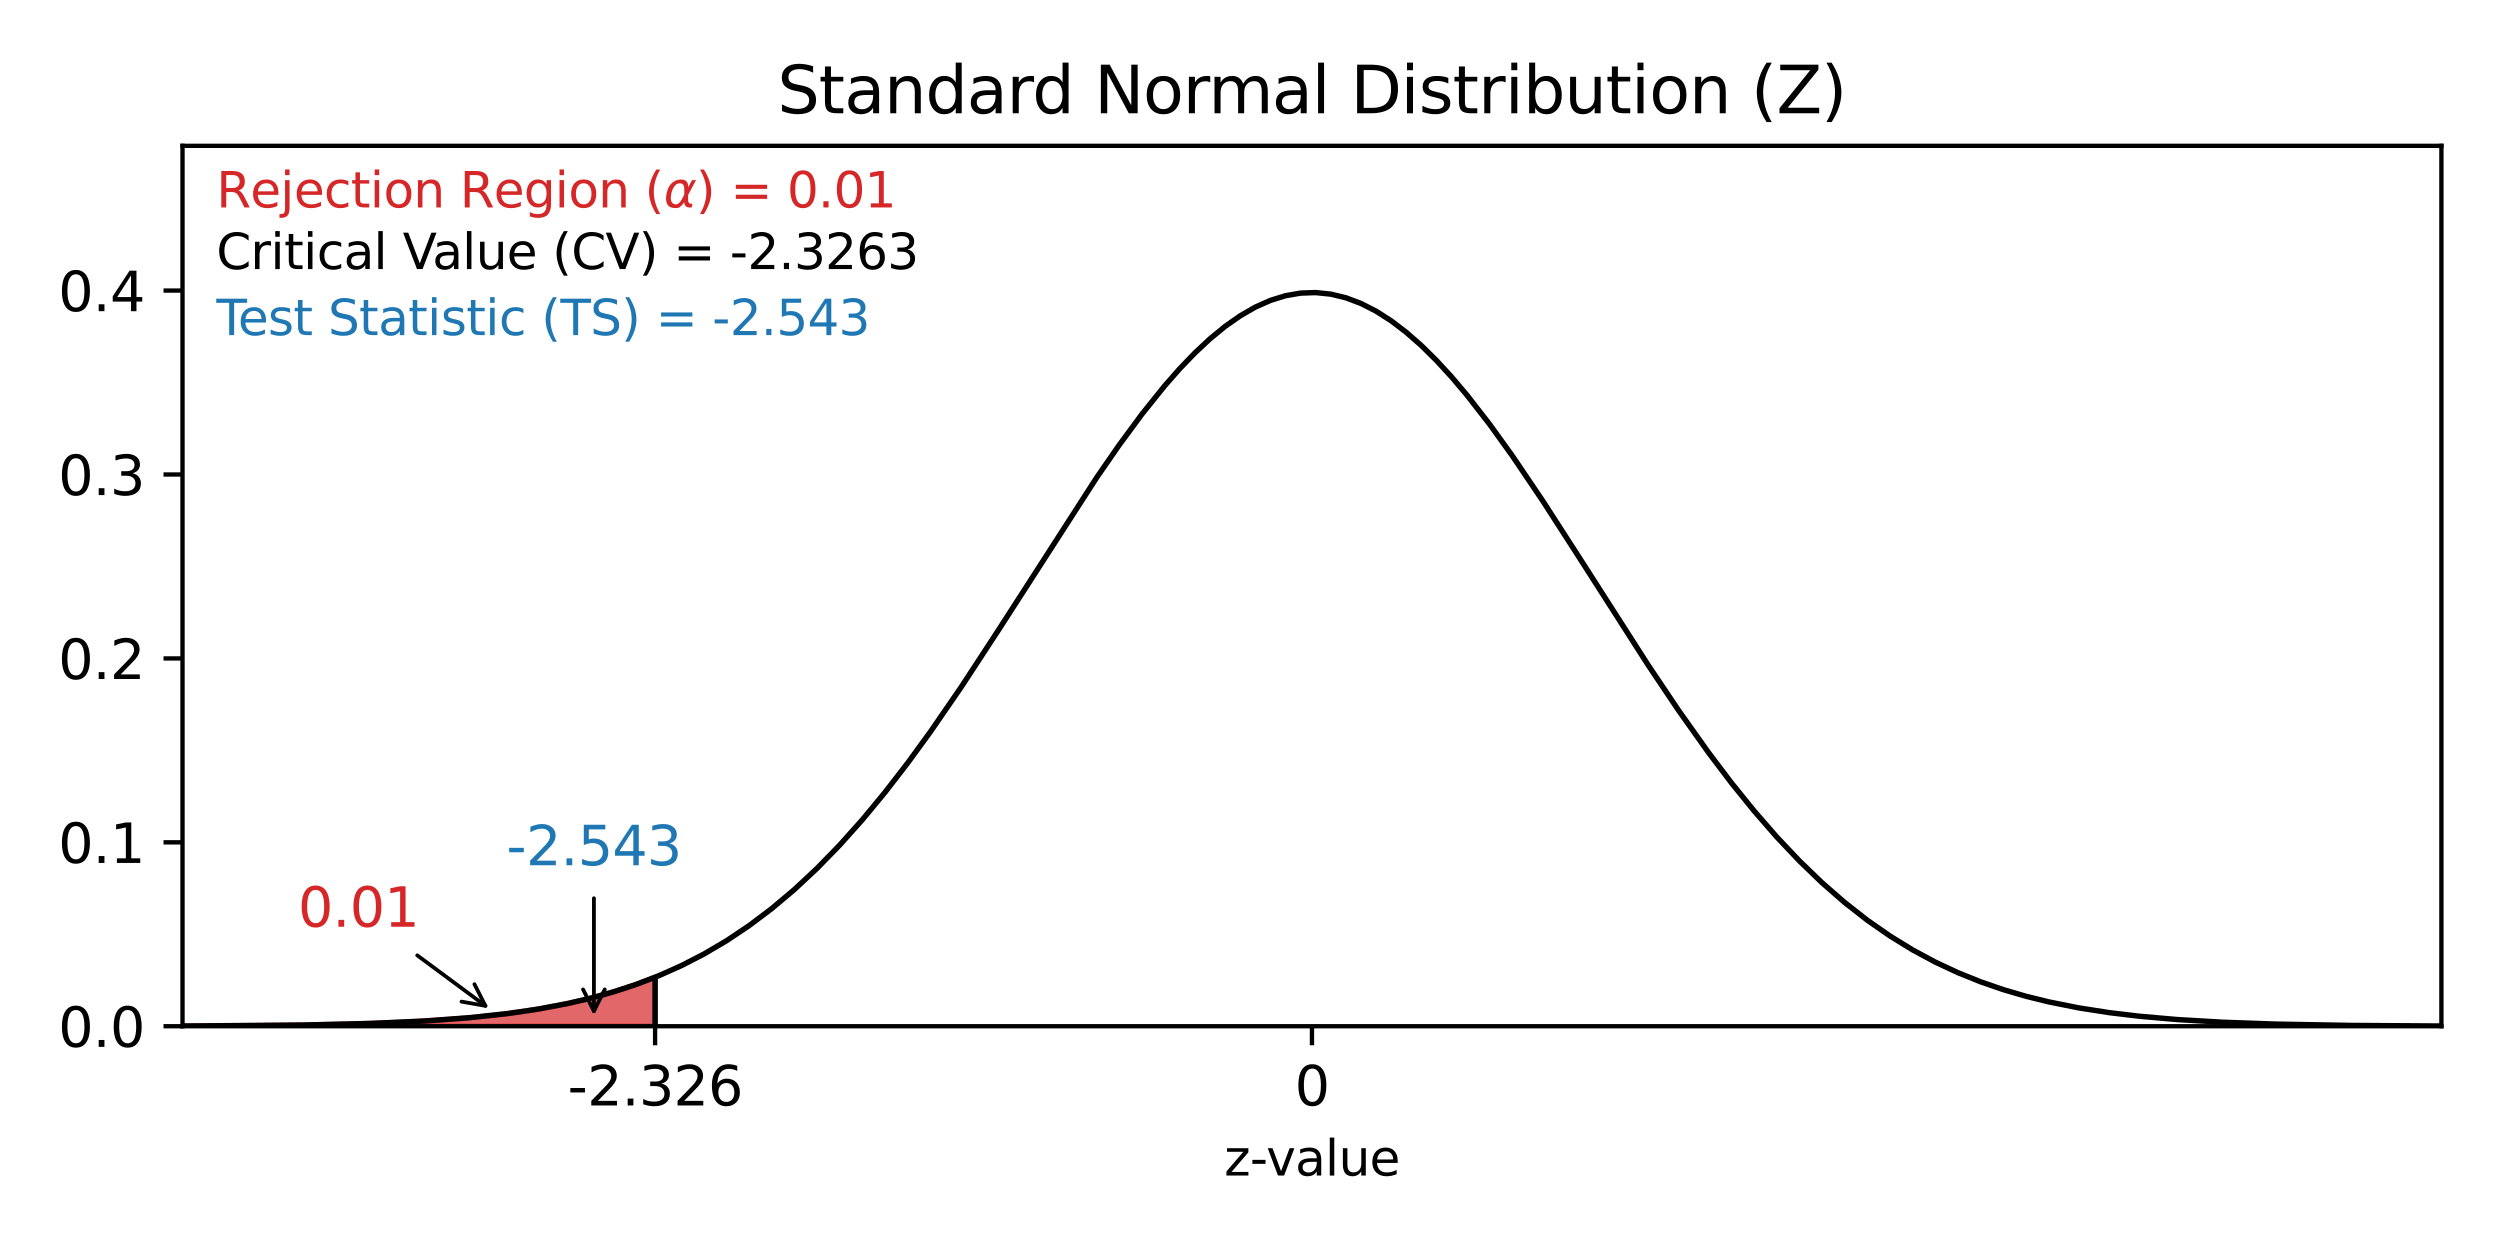 <svg xmlns="http://www.w3.org/2000/svg" xmlns:xlink="http://www.w3.org/1999/xlink" width="614.4" height="307.2" version="1.1" viewBox="0 0 460.8 230.4"><defs><style type="text/css">*{stroke-linecap:butt;stroke-linejoin:round}</style></defs><g id="figure_1"><g id="patch_1"><path d="M 0 230.4 L 460.8 230.4 L 460.8 0 L 0 0 z" style="fill:#fff"/></g><g id="axes_1"><g id="patch_2"><path d="M 33.64 189.16 L 450 189.16 L 450 26.88 L 33.64 26.88 z" style="fill:#fff"/></g><g id="PolyCollection_1"><defs><path id="m6f23368e19" d="M 33.64 -41.24 L 33.64 -41.285 L 34.52 -41.289 L 35.4 -41.292 L 36.28 -41.296 L 37.159 -41.299 L 38.039 -41.303 L 38.919 -41.308 L 39.799 -41.312 L 40.679 -41.317 L 41.559 -41.322 L 42.439 -41.328 L 43.318 -41.334 L 44.198 -41.34 L 45.078 -41.347 L 45.958 -41.354 L 46.838 -41.361 L 47.718 -41.369 L 48.597 -41.377 L 49.477 -41.386 L 50.357 -41.396 L 51.237 -41.406 L 52.117 -41.416 L 52.997 -41.427 L 53.877 -41.439 L 54.756 -41.452 L 55.636 -41.465 L 56.516 -41.479 L 57.396 -41.494 L 58.276 -41.509 L 59.156 -41.526 L 60.036 -41.543 L 60.915 -41.562 L 61.795 -41.581 L 62.675 -41.602 L 63.555 -41.623 L 64.435 -41.646 L 65.315 -41.67 L 66.194 -41.695 L 67.074 -41.722 L 67.954 -41.75 L 68.834 -41.78 L 69.714 -41.811 L 70.594 -41.844 L 71.474 -41.878 L 72.353 -41.914 L 73.233 -41.952 L 74.113 -41.992 L 74.993 -42.034 L 75.873 -42.078 L 76.753 -42.125 L 77.633 -42.173 L 78.512 -42.224 L 79.392 -42.278 L 80.272 -42.334 L 81.152 -42.393 L 82.032 -42.454 L 82.912 -42.519 L 83.791 -42.586 L 84.671 -42.657 L 85.551 -42.731 L 86.431 -42.808 L 87.311 -42.889 L 88.191 -42.974 L 89.071 -43.062 L 89.95 -43.155 L 90.83 -43.251 L 91.71 -43.352 L 92.59 -43.457 L 93.47 -43.567 L 94.35 -43.682 L 95.23 -43.801 L 96.109 -43.926 L 96.989 -44.055 L 97.869 -44.191 L 98.749 -44.331 L 99.629 -44.478 L 100.509 -44.631 L 101.389 -44.789 L 102.268 -44.954 L 103.148 -45.126 L 104.028 -45.305 L 104.908 -45.49 L 105.788 -45.683 L 106.668 -45.883 L 107.547 -46.09 L 108.427 -46.306 L 109.307 -46.53 L 110.187 -46.761 L 111.067 -47.002 L 111.947 -47.251 L 112.827 -47.509 L 113.706 -47.776 L 114.586 -48.053 L 115.466 -48.34 L 116.346 -48.636 L 117.226 -48.942 L 118.106 -49.259 L 118.986 -49.587 L 119.865 -49.926 L 120.745 -50.275 L 120.745 -41.24 L 120.745 -41.24 L 119.865 -41.24 L 118.986 -41.24 L 118.106 -41.24 L 117.226 -41.24 L 116.346 -41.24 L 115.466 -41.24 L 114.586 -41.24 L 113.706 -41.24 L 112.827 -41.24 L 111.947 -41.24 L 111.067 -41.24 L 110.187 -41.24 L 109.307 -41.24 L 108.427 -41.24 L 107.547 -41.24 L 106.668 -41.24 L 105.788 -41.24 L 104.908 -41.24 L 104.028 -41.24 L 103.148 -41.24 L 102.268 -41.24 L 101.389 -41.24 L 100.509 -41.24 L 99.629 -41.24 L 98.749 -41.24 L 97.869 -41.24 L 96.989 -41.24 L 96.109 -41.24 L 95.23 -41.24 L 94.35 -41.24 L 93.47 -41.24 L 92.59 -41.24 L 91.71 -41.24 L 90.83 -41.24 L 89.95 -41.24 L 89.071 -41.24 L 88.191 -41.24 L 87.311 -41.24 L 86.431 -41.24 L 85.551 -41.24 L 84.671 -41.24 L 83.791 -41.24 L 82.912 -41.24 L 82.032 -41.24 L 81.152 -41.24 L 80.272 -41.24 L 79.392 -41.24 L 78.512 -41.24 L 77.633 -41.24 L 76.753 -41.24 L 75.873 -41.24 L 74.993 -41.24 L 74.113 -41.24 L 73.233 -41.24 L 72.353 -41.24 L 71.474 -41.24 L 70.594 -41.24 L 69.714 -41.24 L 68.834 -41.24 L 67.954 -41.24 L 67.074 -41.24 L 66.194 -41.24 L 65.315 -41.24 L 64.435 -41.24 L 63.555 -41.24 L 62.675 -41.24 L 61.795 -41.24 L 60.915 -41.24 L 60.036 -41.24 L 59.156 -41.24 L 58.276 -41.24 L 57.396 -41.24 L 56.516 -41.24 L 55.636 -41.24 L 54.756 -41.24 L 53.877 -41.24 L 52.997 -41.24 L 52.117 -41.24 L 51.237 -41.24 L 50.357 -41.24 L 49.477 -41.24 L 48.597 -41.24 L 47.718 -41.24 L 46.838 -41.24 L 45.958 -41.24 L 45.078 -41.24 L 44.198 -41.24 L 43.318 -41.24 L 42.439 -41.24 L 41.559 -41.24 L 40.679 -41.24 L 39.799 -41.24 L 38.919 -41.24 L 38.039 -41.24 L 37.159 -41.24 L 36.28 -41.24 L 35.4 -41.24 L 34.52 -41.24 L 33.64 -41.24 z" style="stroke:#d62728;stroke-opacity:.7"/></defs><g clip-path="url(#pf06aface6f)"><use style="fill:#d62728;fill-opacity:.7;stroke:#d62728;stroke-opacity:.7" x="0" y="230.4" xlink:href="#m6f23368e19"/></g></g><g id="matplotlib.axis_1"><g id="xtick_1"><g id="line2d_1"><defs><path id="m4a589c3ce6" d="M 0 0 L 0 3.5" style="stroke:#000;stroke-width:.8"/></defs><g><use style="stroke:#000;stroke-width:.8" x="120.745" y="189.16" xlink:href="#m4a589c3ce6"/></g></g><g id="text_1"><g transform="translate(104.627 203.758)scale(0.1 -0.1)"><defs><path id="DejaVuSans-2d" d="M 313 2009 L 1997 2009 L 1997 1497 L 313 1497 L 313 2009 z" transform="scale(0.016)"/><path id="DejaVuSans-32" d="M 1228 531 L 3431 531 L 3431 0 L 469 0 L 469 531 Q 828 903 1448 1529 Q 2069 2156 2228 2338 Q 2531 2678 2651 2914 Q 2772 3150 2772 3378 Q 2772 3750 2511 3984 Q 2250 4219 1831 4219 Q 1534 4219 1204 4116 Q 875 4013 500 3803 L 500 4441 Q 881 4594 1212 4672 Q 1544 4750 1819 4750 Q 2544 4750 2975 4387 Q 3406 4025 3406 3419 Q 3406 3131 3298 2873 Q 3191 2616 2906 2266 Q 2828 2175 2409 1742 Q 1991 1309 1228 531 z" transform="scale(0.016)"/><path id="DejaVuSans-2e" d="M 684 794 L 1344 794 L 1344 0 L 684 0 L 684 794 z" transform="scale(0.016)"/><path id="DejaVuSans-33" d="M 2597 2516 Q 3050 2419 3304 2112 Q 3559 1806 3559 1356 Q 3559 666 3084 287 Q 2609 -91 1734 -91 Q 1441 -91 1130 -33 Q 819 25 488 141 L 488 750 Q 750 597 1062 519 Q 1375 441 1716 441 Q 2309 441 2620 675 Q 2931 909 2931 1356 Q 2931 1769 2642 2001 Q 2353 2234 1838 2234 L 1294 2234 L 1294 2753 L 1863 2753 Q 2328 2753 2575 2939 Q 2822 3125 2822 3475 Q 2822 3834 2567 4026 Q 2313 4219 1838 4219 Q 1578 4219 1281 4162 Q 984 4106 628 3988 L 628 4550 Q 988 4650 1302 4700 Q 1616 4750 1894 4750 Q 2613 4750 3031 4423 Q 3450 4097 3450 3541 Q 3450 3153 3228 2886 Q 3006 2619 2597 2516 z" transform="scale(0.016)"/><path id="DejaVuSans-36" d="M 2113 2584 Q 1688 2584 1439 2293 Q 1191 2003 1191 1497 Q 1191 994 1439 701 Q 1688 409 2113 409 Q 2538 409 2786 701 Q 3034 994 3034 1497 Q 3034 2003 2786 2293 Q 2538 2584 2113 2584 z M 3366 4563 L 3366 3988 Q 3128 4100 2886 4159 Q 2644 4219 2406 4219 Q 1781 4219 1451 3797 Q 1122 3375 1075 2522 Q 1259 2794 1537 2939 Q 1816 3084 2150 3084 Q 2853 3084 3261 2657 Q 3669 2231 3669 1497 Q 3669 778 3244 343 Q 2819 -91 2113 -91 Q 1303 -91 875 529 Q 447 1150 447 2328 Q 447 3434 972 4092 Q 1497 4750 2381 4750 Q 2619 4750 2861 4703 Q 3103 4656 3366 4563 z" transform="scale(0.016)"/></defs><use xlink:href="#DejaVuSans-2d"/><use x="36.084" xlink:href="#DejaVuSans-32"/><use x="99.707" xlink:href="#DejaVuSans-2e"/><use x="131.494" xlink:href="#DejaVuSans-33"/><use x="195.117" xlink:href="#DejaVuSans-32"/><use x="258.74" xlink:href="#DejaVuSans-36"/></g></g></g><g id="xtick_2"><g id="line2d_2"><g><use style="stroke:#000;stroke-width:.8" x="241.82" y="189.16" xlink:href="#m4a589c3ce6"/></g></g><g id="text_2"><g transform="translate(238.639 203.758)scale(0.1 -0.1)"><defs><path id="DejaVuSans-30" d="M 2034 4250 Q 1547 4250 1301 3770 Q 1056 3291 1056 2328 Q 1056 1369 1301 889 Q 1547 409 2034 409 Q 2525 409 2770 889 Q 3016 1369 3016 2328 Q 3016 3291 2770 3770 Q 2525 4250 2034 4250 z M 2034 4750 Q 2819 4750 3233 4129 Q 3647 3509 3647 2328 Q 3647 1150 3233 529 Q 2819 -91 2034 -91 Q 1250 -91 836 529 Q 422 1150 422 2328 Q 422 3509 836 4129 Q 1250 4750 2034 4750 z" transform="scale(0.016)"/></defs><use xlink:href="#DejaVuSans-30"/></g></g></g><g id="text_3"><g transform="translate(225.661 216.677)scale(0.09 -0.09)"><defs><path id="DejaVuSans-7a" d="M 353 3500 L 3084 3500 L 3084 2975 L 922 459 L 3084 459 L 3084 0 L 275 0 L 275 525 L 2438 3041 L 353 3041 L 353 3500 z" transform="scale(0.016)"/><path id="DejaVuSans-76" d="M 191 3500 L 800 3500 L 1894 563 L 2988 3500 L 3597 3500 L 2284 0 L 1503 0 L 191 3500 z" transform="scale(0.016)"/><path id="DejaVuSans-61" d="M 2194 1759 Q 1497 1759 1228 1600 Q 959 1441 959 1056 Q 959 750 1161 570 Q 1363 391 1709 391 Q 2188 391 2477 730 Q 2766 1069 2766 1631 L 2766 1759 L 2194 1759 z M 3341 1997 L 3341 0 L 2766 0 L 2766 531 Q 2569 213 2275 61 Q 1981 -91 1556 -91 Q 1019 -91 701 211 Q 384 513 384 1019 Q 384 1609 779 1909 Q 1175 2209 1959 2209 L 2766 2209 L 2766 2266 Q 2766 2663 2505 2880 Q 2244 3097 1772 3097 Q 1472 3097 1187 3025 Q 903 2953 641 2809 L 641 3341 Q 956 3463 1253 3523 Q 1550 3584 1831 3584 Q 2591 3584 2966 3190 Q 3341 2797 3341 1997 z" transform="scale(0.016)"/><path id="DejaVuSans-6c" d="M 603 4863 L 1178 4863 L 1178 0 L 603 0 L 603 4863 z" transform="scale(0.016)"/><path id="DejaVuSans-75" d="M 544 1381 L 544 3500 L 1119 3500 L 1119 1403 Q 1119 906 1312 657 Q 1506 409 1894 409 Q 2359 409 2629 706 Q 2900 1003 2900 1516 L 2900 3500 L 3475 3500 L 3475 0 L 2900 0 L 2900 538 Q 2691 219 2414 64 Q 2138 -91 1772 -91 Q 1169 -91 856 284 Q 544 659 544 1381 z M 1991 3584 L 1991 3584 z" transform="scale(0.016)"/><path id="DejaVuSans-65" d="M 3597 1894 L 3597 1613 L 953 1613 Q 991 1019 1311 708 Q 1631 397 2203 397 Q 2534 397 2845 478 Q 3156 559 3463 722 L 3463 178 Q 3153 47 2828 -22 Q 2503 -91 2169 -91 Q 1331 -91 842 396 Q 353 884 353 1716 Q 353 2575 817 3079 Q 1281 3584 2069 3584 Q 2775 3584 3186 3129 Q 3597 2675 3597 1894 z M 3022 2063 Q 3016 2534 2758 2815 Q 2500 3097 2075 3097 Q 1594 3097 1305 2825 Q 1016 2553 972 2059 L 3022 2063 z" transform="scale(0.016)"/></defs><use xlink:href="#DejaVuSans-7a"/><use x="52.49" xlink:href="#DejaVuSans-2d"/><use x="85.949" xlink:href="#DejaVuSans-76"/><use x="145.129" xlink:href="#DejaVuSans-61"/><use x="206.408" xlink:href="#DejaVuSans-6c"/><use x="234.191" xlink:href="#DejaVuSans-75"/><use x="297.57" xlink:href="#DejaVuSans-65"/></g></g></g><g id="matplotlib.axis_2"><g id="ytick_1"><g id="line2d_3"><defs><path id="mbd8034e254" d="M 0 0 L -3.5 0" style="stroke:#000;stroke-width:.8"/></defs><g><use style="stroke:#000;stroke-width:.8" x="33.64" y="189.16" xlink:href="#mbd8034e254"/></g></g><g id="text_4"><g transform="translate(10.737 192.959)scale(0.1 -0.1)"><use xlink:href="#DejaVuSans-30"/><use x="63.623" xlink:href="#DejaVuSans-2e"/><use x="95.41" xlink:href="#DejaVuSans-30"/></g></g></g><g id="ytick_2"><g id="line2d_4"><g><use style="stroke:#000;stroke-width:.8" x="33.64" y="155.259" xlink:href="#mbd8034e254"/></g></g><g id="text_5"><g transform="translate(10.737 159.058)scale(0.1 -0.1)"><defs><path id="DejaVuSans-31" d="M 794 531 L 1825 531 L 1825 4091 L 703 3866 L 703 4441 L 1819 4666 L 2450 4666 L 2450 531 L 3481 531 L 3481 0 L 794 0 L 794 531 z" transform="scale(0.016)"/></defs><use xlink:href="#DejaVuSans-30"/><use x="63.623" xlink:href="#DejaVuSans-2e"/><use x="95.41" xlink:href="#DejaVuSans-31"/></g></g></g><g id="ytick_3"><g id="line2d_5"><g><use style="stroke:#000;stroke-width:.8" x="33.64" y="121.358" xlink:href="#mbd8034e254"/></g></g><g id="text_6"><g transform="translate(10.737 125.157)scale(0.1 -0.1)"><use xlink:href="#DejaVuSans-30"/><use x="63.623" xlink:href="#DejaVuSans-2e"/><use x="95.41" xlink:href="#DejaVuSans-32"/></g></g></g><g id="ytick_4"><g id="line2d_6"><g><use style="stroke:#000;stroke-width:.8" x="33.64" y="87.457" xlink:href="#mbd8034e254"/></g></g><g id="text_7"><g transform="translate(10.737 91.256)scale(0.1 -0.1)"><use xlink:href="#DejaVuSans-30"/><use x="63.623" xlink:href="#DejaVuSans-2e"/><use x="95.41" xlink:href="#DejaVuSans-33"/></g></g></g><g id="ytick_5"><g id="line2d_7"><g><use style="stroke:#000;stroke-width:.8" x="33.64" y="53.556" xlink:href="#mbd8034e254"/></g></g><g id="text_8"><g transform="translate(10.737 57.355)scale(0.1 -0.1)"><defs><path id="DejaVuSans-34" d="M 2419 4116 L 825 1625 L 2419 1625 L 2419 4116 z M 2253 4666 L 3047 4666 L 3047 1625 L 3713 1625 L 3713 1100 L 3047 1100 L 3047 0 L 2419 0 L 2419 1100 L 313 1100 L 313 1709 L 2253 4666 z" transform="scale(0.016)"/></defs><use xlink:href="#DejaVuSans-30"/><use x="63.623" xlink:href="#DejaVuSans-2e"/><use x="95.41" xlink:href="#DejaVuSans-34"/></g></g></g></g><g id="LineCollection_1"><path d="M 120.745 189.16 L 120.745 180.125" clip-path="url(#pf06aface6f)" style="fill:none;stroke:#000"/></g><g id="line2d_8"><path d="M 33.64 189.115 L 55.92 188.931 L 68.453 188.633 L 78.2 188.194 L 86.555 187.58 L 93.518 186.827 L 99.088 186.013 L 104.658 184.963 L 108.835 183.991 L 113.013 182.835 L 117.191 181.47 L 121.368 179.87 L 125.546 178.01 L 129.723 175.863 L 133.901 173.404 L 138.078 170.61 L 142.256 167.462 L 146.433 163.942 L 150.611 160.039 L 154.788 155.749 L 158.966 151.072 L 163.143 146.019 L 167.321 140.611 L 171.498 134.874 L 177.068 126.787 L 184.031 116.147 L 202.134 88.035 L 206.311 81.998 L 210.489 76.33 L 214.666 71.125 L 217.451 67.956 L 220.236 65.059 L 223.021 62.456 L 225.806 60.168 L 228.591 58.214 L 231.376 56.61 L 234.161 55.371 L 236.946 54.506 L 239.731 54.023 L 242.516 53.927 L 245.301 54.217 L 248.086 54.891 L 250.871 55.944 L 253.656 57.367 L 256.441 59.148 L 259.226 61.271 L 262.011 63.719 L 264.796 66.472 L 267.581 69.508 L 270.366 72.802 L 274.544 78.172 L 278.721 83.974 L 284.292 92.217 L 291.254 103.018 L 303.787 122.588 L 309.357 130.887 L 314.927 138.733 L 319.104 144.255 L 323.282 149.429 L 327.459 154.232 L 331.637 158.652 L 335.814 162.684 L 339.992 166.331 L 344.169 169.601 L 348.347 172.511 L 352.524 175.079 L 356.702 177.327 L 360.879 179.28 L 365.057 180.964 L 369.235 182.405 L 373.412 183.628 L 377.59 184.658 L 383.16 185.774 L 388.73 186.643 L 394.3 187.31 L 401.262 187.921 L 409.617 188.412 L 419.365 188.758 L 433.29 189.004 L 450 189.115 L 450 189.115" clip-path="url(#pf06aface6f)" style="fill:none;stroke:#000;stroke-linecap:square"/></g><g id="patch_3"><path d="M 33.64 189.16 L 33.64 26.88" style="fill:none;stroke:#000;stroke-linecap:square;stroke-linejoin:miter;stroke-width:.8"/></g><g id="patch_4"><path d="M 450 189.16 L 450 26.88" style="fill:none;stroke:#000;stroke-linecap:square;stroke-linejoin:miter;stroke-width:.8"/></g><g id="patch_5"><path d="M 33.64 189.16 L 450 189.16" style="fill:none;stroke:#000;stroke-linecap:square;stroke-linejoin:miter;stroke-width:.8"/></g><g id="patch_6"><path d="M 33.64 26.88 L 450 26.88" style="fill:none;stroke:#000;stroke-linecap:square;stroke-linejoin:miter;stroke-width:.8"/></g><g id="patch_7"><path d="M 76.906 176.09 Q 83.504 180.973 89.473 185.392" style="fill:none;stroke:#000;stroke-linecap:round;stroke-width:.7"/><path d="M 87.448 181.404 L 89.473 185.392 L 85.068 184.619" style="fill:none;stroke:#000;stroke-linecap:round;stroke-width:.7"/></g><g id="text_9"><g style="fill:#d62728" transform="translate(54.927 170.82)scale(0.1 -0.1)"><use xlink:href="#DejaVuSans-30"/><use x="63.623" xlink:href="#DejaVuSans-2e"/><use x="95.41" xlink:href="#DejaVuSans-30"/><use x="159.033" xlink:href="#DejaVuSans-31"/></g></g><g id="patch_8"><path d="M 109.47 165.567 Q 109.47 176.363 109.47 186.376" style="fill:none;stroke:#000;stroke-linecap:round;stroke-width:.7"/><path d="M 111.47 182.376 L 109.47 186.376 L 107.47 182.376" style="fill:none;stroke:#000;stroke-linecap:round;stroke-width:.7"/></g><g id="text_10"><g style="fill:#1f77b4" transform="translate(93.352 159.486)scale(0.1 -0.1)"><defs><path id="DejaVuSans-35" d="M 691 4666 L 3169 4666 L 3169 4134 L 1269 4134 L 1269 2991 Q 1406 3038 1543 3061 Q 1681 3084 1819 3084 Q 2600 3084 3056 2656 Q 3513 2228 3513 1497 Q 3513 744 3044 326 Q 2575 -91 1722 -91 Q 1428 -91 1123 -41 Q 819 9 494 109 L 494 744 Q 775 591 1075 516 Q 1375 441 1709 441 Q 2250 441 2565 725 Q 2881 1009 2881 1497 Q 2881 1984 2565 2268 Q 2250 2553 1709 2553 Q 1456 2553 1204 2497 Q 953 2441 691 2322 L 691 4666 z" transform="scale(0.016)"/></defs><use xlink:href="#DejaVuSans-2d"/><use x="36.084" xlink:href="#DejaVuSans-32"/><use x="99.707" xlink:href="#DejaVuSans-2e"/><use x="131.494" xlink:href="#DejaVuSans-35"/><use x="195.117" xlink:href="#DejaVuSans-34"/><use x="258.74" xlink:href="#DejaVuSans-33"/></g></g><g id="text_11"><g style="fill:#d62728" transform="translate(39.885 38.24)scale(0.09 -0.09)"><defs><path id="DejaVuSans-52" d="M 2841 2188 Q 3044 2119 3236 1894 Q 3428 1669 3622 1275 L 4263 0 L 3584 0 L 2988 1197 Q 2756 1666 2539 1819 Q 2322 1972 1947 1972 L 1259 1972 L 1259 0 L 628 0 L 628 4666 L 2053 4666 Q 2853 4666 3247 4331 Q 3641 3997 3641 3322 Q 3641 2881 3436 2590 Q 3231 2300 2841 2188 z M 1259 4147 L 1259 2491 L 2053 2491 Q 2509 2491 2742 2702 Q 2975 2913 2975 3322 Q 2975 3731 2742 3939 Q 2509 4147 2053 4147 L 1259 4147 z" transform="scale(0.016)"/><path id="DejaVuSans-6a" d="M 603 3500 L 1178 3500 L 1178 -63 Q 1178 -731 923 -1031 Q 669 -1331 103 -1331 L -116 -1331 L -116 -844 L 38 -844 Q 366 -844 484 -692 Q 603 -541 603 -63 L 603 3500 z M 603 4863 L 1178 4863 L 1178 4134 L 603 4134 L 603 4863 z" transform="scale(0.016)"/><path id="DejaVuSans-63" d="M 3122 3366 L 3122 2828 Q 2878 2963 2633 3030 Q 2388 3097 2138 3097 Q 1578 3097 1268 2742 Q 959 2388 959 1747 Q 959 1106 1268 751 Q 1578 397 2138 397 Q 2388 397 2633 464 Q 2878 531 3122 666 L 3122 134 Q 2881 22 2623 -34 Q 2366 -91 2075 -91 Q 1284 -91 818 406 Q 353 903 353 1747 Q 353 2603 823 3093 Q 1294 3584 2113 3584 Q 2378 3584 2631 3529 Q 2884 3475 3122 3366 z" transform="scale(0.016)"/><path id="DejaVuSans-74" d="M 1172 4494 L 1172 3500 L 2356 3500 L 2356 3053 L 1172 3053 L 1172 1153 Q 1172 725 1289 603 Q 1406 481 1766 481 L 2356 481 L 2356 0 L 1766 0 Q 1100 0 847 248 Q 594 497 594 1153 L 594 3053 L 172 3053 L 172 3500 L 594 3500 L 594 4494 L 1172 4494 z" transform="scale(0.016)"/><path id="DejaVuSans-69" d="M 603 3500 L 1178 3500 L 1178 0 L 603 0 L 603 3500 z M 603 4863 L 1178 4863 L 1178 4134 L 603 4134 L 603 4863 z" transform="scale(0.016)"/><path id="DejaVuSans-6f" d="M 1959 3097 Q 1497 3097 1228 2736 Q 959 2375 959 1747 Q 959 1119 1226 758 Q 1494 397 1959 397 Q 2419 397 2687 759 Q 2956 1122 2956 1747 Q 2956 2369 2687 2733 Q 2419 3097 1959 3097 z M 1959 3584 Q 2709 3584 3137 3096 Q 3566 2609 3566 1747 Q 3566 888 3137 398 Q 2709 -91 1959 -91 Q 1206 -91 779 398 Q 353 888 353 1747 Q 353 2609 779 3096 Q 1206 3584 1959 3584 z" transform="scale(0.016)"/><path id="DejaVuSans-6e" d="M 3513 2113 L 3513 0 L 2938 0 L 2938 2094 Q 2938 2591 2744 2837 Q 2550 3084 2163 3084 Q 1697 3084 1428 2787 Q 1159 2491 1159 1978 L 1159 0 L 581 0 L 581 3500 L 1159 3500 L 1159 2956 Q 1366 3272 1645 3428 Q 1925 3584 2291 3584 Q 2894 3584 3203 3211 Q 3513 2838 3513 2113 z" transform="scale(0.016)"/><path id="DejaVuSans-20" transform="scale(0.016)"/><path id="DejaVuSans-67" d="M 2906 1791 Q 2906 2416 2648 2759 Q 2391 3103 1925 3103 Q 1463 3103 1205 2759 Q 947 2416 947 1791 Q 947 1169 1205 825 Q 1463 481 1925 481 Q 2391 481 2648 825 Q 2906 1169 2906 1791 z M 3481 434 Q 3481 -459 3084 -895 Q 2688 -1331 1869 -1331 Q 1566 -1331 1297 -1286 Q 1028 -1241 775 -1147 L 775 -588 Q 1028 -725 1275 -790 Q 1522 -856 1778 -856 Q 2344 -856 2625 -561 Q 2906 -266 2906 331 L 2906 616 Q 2728 306 2450 153 Q 2172 0 1784 0 Q 1141 0 747 490 Q 353 981 353 1791 Q 353 2603 747 3093 Q 1141 3584 1784 3584 Q 2172 3584 2450 3431 Q 2728 3278 2906 2969 L 2906 3500 L 3481 3500 L 3481 434 z" transform="scale(0.016)"/><path id="DejaVuSans-28" d="M 1984 4856 Q 1566 4138 1362 3434 Q 1159 2731 1159 2009 Q 1159 1288 1364 580 Q 1569 -128 1984 -844 L 1484 -844 Q 1016 -109 783 600 Q 550 1309 550 2009 Q 550 2706 781 3412 Q 1013 4119 1484 4856 L 1984 4856 z" transform="scale(0.016)"/><path id="DejaVuSans-Oblique-3b1" d="M 2619 1628 L 2622 2350 Q 2625 3088 2069 3091 Q 1653 3094 1394 2747 Q 1069 2319 959 1747 Q 825 1059 994 731 Q 1169 397 1547 397 Q 1966 397 2319 1063 L 2619 1628 z M 2166 3578 Q 3141 3594 3128 2584 Q 3128 2584 3616 3500 L 4128 3500 L 3119 1603 L 3109 919 Q 3109 766 3194 638 Q 3291 488 3391 488 L 3669 488 L 3575 0 L 3228 0 Q 2934 0 2722 263 Q 2622 394 2619 669 Q 2416 334 2066 50 Q 1900 -81 1453 -78 Q 722 -72 456 397 Q 184 884 353 1747 Q 534 2675 1009 3097 Q 1544 3569 2166 3578 z" transform="scale(0.016)"/><path id="DejaVuSans-29" d="M 513 4856 L 1013 4856 Q 1481 4119 1714 3412 Q 1947 2706 1947 2009 Q 1947 1309 1714 600 Q 1481 -109 1013 -844 L 513 -844 Q 928 -128 1133 580 Q 1338 1288 1338 2009 Q 1338 2731 1133 3434 Q 928 4138 513 4856 z" transform="scale(0.016)"/><path id="DejaVuSans-3d" d="M 678 2906 L 4684 2906 L 4684 2381 L 678 2381 L 678 2906 z M 678 1631 L 4684 1631 L 4684 1100 L 678 1100 L 678 1631 z" transform="scale(0.016)"/></defs><use transform="translate(0 0.016)" xlink:href="#DejaVuSans-52"/><use transform="translate(69.482 0.016)" xlink:href="#DejaVuSans-65"/><use transform="translate(131.006 0.016)" xlink:href="#DejaVuSans-6a"/><use transform="translate(158.789 0.016)" xlink:href="#DejaVuSans-65"/><use transform="translate(220.312 0.016)" xlink:href="#DejaVuSans-63"/><use transform="translate(275.293 0.016)" xlink:href="#DejaVuSans-74"/><use transform="translate(314.502 0.016)" xlink:href="#DejaVuSans-69"/><use transform="translate(342.285 0.016)" xlink:href="#DejaVuSans-6f"/><use transform="translate(403.467 0.016)" xlink:href="#DejaVuSans-6e"/><use transform="translate(466.846 0.016)" xlink:href="#DejaVuSans-20"/><use transform="translate(498.633 0.016)" xlink:href="#DejaVuSans-52"/><use transform="translate(568.115 0.016)" xlink:href="#DejaVuSans-65"/><use transform="translate(629.639 0.016)" xlink:href="#DejaVuSans-67"/><use transform="translate(693.115 0.016)" xlink:href="#DejaVuSans-69"/><use transform="translate(720.898 0.016)" xlink:href="#DejaVuSans-6f"/><use transform="translate(782.08 0.016)" xlink:href="#DejaVuSans-6e"/><use transform="translate(845.459 0.016)" xlink:href="#DejaVuSans-20"/><use transform="translate(877.246 0.016)" xlink:href="#DejaVuSans-28"/><use transform="translate(916.26 0.016)" xlink:href="#DejaVuSans-Oblique-3b1"/><use transform="translate(982.178 0.016)" xlink:href="#DejaVuSans-29"/><use transform="translate(1021.191 0.016)" xlink:href="#DejaVuSans-20"/><use transform="translate(1052.979 0.016)" xlink:href="#DejaVuSans-3d"/><use transform="translate(1136.768 0.016)" xlink:href="#DejaVuSans-20"/><use transform="translate(1168.555 0.016)" xlink:href="#DejaVuSans-30"/><use transform="translate(1232.178 0.016)" xlink:href="#DejaVuSans-2e"/><use transform="translate(1263.965 0.016)" xlink:href="#DejaVuSans-30"/><use transform="translate(1327.588 0.016)" xlink:href="#DejaVuSans-31"/></g></g><g id="text_12"><g transform="translate(39.885 49.599)scale(0.09 -0.09)"><defs><path id="DejaVuSans-43" d="M 4122 4306 L 4122 3641 Q 3803 3938 3442 4084 Q 3081 4231 2675 4231 Q 1875 4231 1450 3742 Q 1025 3253 1025 2328 Q 1025 1406 1450 917 Q 1875 428 2675 428 Q 3081 428 3442 575 Q 3803 722 4122 1019 L 4122 359 Q 3791 134 3420 21 Q 3050 -91 2638 -91 Q 1578 -91 968 557 Q 359 1206 359 2328 Q 359 3453 968 4101 Q 1578 4750 2638 4750 Q 3056 4750 3426 4639 Q 3797 4528 4122 4306 z" transform="scale(0.016)"/><path id="DejaVuSans-72" d="M 2631 2963 Q 2534 3019 2420 3045 Q 2306 3072 2169 3072 Q 1681 3072 1420 2755 Q 1159 2438 1159 1844 L 1159 0 L 581 0 L 581 3500 L 1159 3500 L 1159 2956 Q 1341 3275 1631 3429 Q 1922 3584 2338 3584 Q 2397 3584 2469 3576 Q 2541 3569 2628 3553 L 2631 2963 z" transform="scale(0.016)"/><path id="DejaVuSans-56" d="M 1831 0 L 50 4666 L 709 4666 L 2188 738 L 3669 4666 L 4325 4666 L 2547 0 L 1831 0 z" transform="scale(0.016)"/></defs><use xlink:href="#DejaVuSans-43"/><use x="69.824" xlink:href="#DejaVuSans-72"/><use x="110.938" xlink:href="#DejaVuSans-69"/><use x="138.721" xlink:href="#DejaVuSans-74"/><use x="177.93" xlink:href="#DejaVuSans-69"/><use x="205.713" xlink:href="#DejaVuSans-63"/><use x="260.693" xlink:href="#DejaVuSans-61"/><use x="321.973" xlink:href="#DejaVuSans-6c"/><use x="349.756" xlink:href="#DejaVuSans-20"/><use x="381.543" xlink:href="#DejaVuSans-56"/><use x="442.201" xlink:href="#DejaVuSans-61"/><use x="503.48" xlink:href="#DejaVuSans-6c"/><use x="531.264" xlink:href="#DejaVuSans-75"/><use x="594.643" xlink:href="#DejaVuSans-65"/><use x="656.166" xlink:href="#DejaVuSans-20"/><use x="687.953" xlink:href="#DejaVuSans-28"/><use x="726.967" xlink:href="#DejaVuSans-43"/><use x="796.791" xlink:href="#DejaVuSans-56"/><use x="865.199" xlink:href="#DejaVuSans-29"/><use x="904.213" xlink:href="#DejaVuSans-20"/><use x="936" xlink:href="#DejaVuSans-3d"/><use x="1019.789" xlink:href="#DejaVuSans-20"/><use x="1051.576" xlink:href="#DejaVuSans-2d"/><use x="1087.66" xlink:href="#DejaVuSans-32"/><use x="1151.283" xlink:href="#DejaVuSans-2e"/><use x="1183.07" xlink:href="#DejaVuSans-33"/><use x="1246.693" xlink:href="#DejaVuSans-32"/><use x="1310.316" xlink:href="#DejaVuSans-36"/><use x="1373.939" xlink:href="#DejaVuSans-33"/></g></g><g id="text_13"><g style="fill:#1f77b4" transform="translate(39.885 61.77)scale(0.09 -0.09)"><defs><path id="DejaVuSans-54" d="M -19 4666 L 3928 4666 L 3928 4134 L 2272 4134 L 2272 0 L 1638 0 L 1638 4134 L -19 4134 L -19 4666 z" transform="scale(0.016)"/><path id="DejaVuSans-73" d="M 2834 3397 L 2834 2853 Q 2591 2978 2328 3040 Q 2066 3103 1784 3103 Q 1356 3103 1142 2972 Q 928 2841 928 2578 Q 928 2378 1081 2264 Q 1234 2150 1697 2047 L 1894 2003 Q 2506 1872 2764 1633 Q 3022 1394 3022 966 Q 3022 478 2636 193 Q 2250 -91 1575 -91 Q 1294 -91 989 -36 Q 684 19 347 128 L 347 722 Q 666 556 975 473 Q 1284 391 1588 391 Q 1994 391 2212 530 Q 2431 669 2431 922 Q 2431 1156 2273 1281 Q 2116 1406 1581 1522 L 1381 1569 Q 847 1681 609 1914 Q 372 2147 372 2553 Q 372 3047 722 3315 Q 1072 3584 1716 3584 Q 2034 3584 2315 3537 Q 2597 3491 2834 3397 z" transform="scale(0.016)"/><path id="DejaVuSans-53" d="M 3425 4513 L 3425 3897 Q 3066 4069 2747 4153 Q 2428 4238 2131 4238 Q 1616 4238 1336 4038 Q 1056 3838 1056 3469 Q 1056 3159 1242 3001 Q 1428 2844 1947 2747 L 2328 2669 Q 3034 2534 3370 2195 Q 3706 1856 3706 1288 Q 3706 609 3251 259 Q 2797 -91 1919 -91 Q 1588 -91 1214 -16 Q 841 59 441 206 L 441 856 Q 825 641 1194 531 Q 1563 422 1919 422 Q 2459 422 2753 634 Q 3047 847 3047 1241 Q 3047 1584 2836 1778 Q 2625 1972 2144 2069 L 1759 2144 Q 1053 2284 737 2584 Q 422 2884 422 3419 Q 422 4038 858 4394 Q 1294 4750 2059 4750 Q 2388 4750 2728 4690 Q 3069 4631 3425 4513 z" transform="scale(0.016)"/></defs><use xlink:href="#DejaVuSans-54"/><use x="44.084" xlink:href="#DejaVuSans-65"/><use x="105.607" xlink:href="#DejaVuSans-73"/><use x="157.707" xlink:href="#DejaVuSans-74"/><use x="196.916" xlink:href="#DejaVuSans-20"/><use x="228.703" xlink:href="#DejaVuSans-53"/><use x="292.18" xlink:href="#DejaVuSans-74"/><use x="331.389" xlink:href="#DejaVuSans-61"/><use x="392.668" xlink:href="#DejaVuSans-74"/><use x="431.877" xlink:href="#DejaVuSans-69"/><use x="459.66" xlink:href="#DejaVuSans-73"/><use x="511.76" xlink:href="#DejaVuSans-74"/><use x="550.969" xlink:href="#DejaVuSans-69"/><use x="578.752" xlink:href="#DejaVuSans-63"/><use x="633.732" xlink:href="#DejaVuSans-20"/><use x="665.52" xlink:href="#DejaVuSans-28"/><use x="704.533" xlink:href="#DejaVuSans-54"/><use x="765.617" xlink:href="#DejaVuSans-53"/><use x="829.094" xlink:href="#DejaVuSans-29"/><use x="868.107" xlink:href="#DejaVuSans-20"/><use x="899.895" xlink:href="#DejaVuSans-3d"/><use x="983.684" xlink:href="#DejaVuSans-20"/><use x="1015.471" xlink:href="#DejaVuSans-2d"/><use x="1051.555" xlink:href="#DejaVuSans-32"/><use x="1115.178" xlink:href="#DejaVuSans-2e"/><use x="1146.965" xlink:href="#DejaVuSans-35"/><use x="1210.588" xlink:href="#DejaVuSans-34"/><use x="1274.211" xlink:href="#DejaVuSans-33"/></g></g><g id="text_14"><g transform="translate(143.298 20.88)scale(0.12 -0.12)"><defs><path id="DejaVuSans-64" d="M 2906 2969 L 2906 4863 L 3481 4863 L 3481 0 L 2906 0 L 2906 525 Q 2725 213 2448 61 Q 2172 -91 1784 -91 Q 1150 -91 751 415 Q 353 922 353 1747 Q 353 2572 751 3078 Q 1150 3584 1784 3584 Q 2172 3584 2448 3432 Q 2725 3281 2906 2969 z M 947 1747 Q 947 1113 1208 752 Q 1469 391 1925 391 Q 2381 391 2643 752 Q 2906 1113 2906 1747 Q 2906 2381 2643 2742 Q 2381 3103 1925 3103 Q 1469 3103 1208 2742 Q 947 2381 947 1747 z" transform="scale(0.016)"/><path id="DejaVuSans-4e" d="M 628 4666 L 1478 4666 L 3547 763 L 3547 4666 L 4159 4666 L 4159 0 L 3309 0 L 1241 3903 L 1241 0 L 628 0 L 628 4666 z" transform="scale(0.016)"/><path id="DejaVuSans-6d" d="M 3328 2828 Q 3544 3216 3844 3400 Q 4144 3584 4550 3584 Q 5097 3584 5394 3201 Q 5691 2819 5691 2113 L 5691 0 L 5113 0 L 5113 2094 Q 5113 2597 4934 2840 Q 4756 3084 4391 3084 Q 3944 3084 3684 2787 Q 3425 2491 3425 1978 L 3425 0 L 2847 0 L 2847 2094 Q 2847 2600 2669 2842 Q 2491 3084 2119 3084 Q 1678 3084 1418 2786 Q 1159 2488 1159 1978 L 1159 0 L 581 0 L 581 3500 L 1159 3500 L 1159 2956 Q 1356 3278 1631 3431 Q 1906 3584 2284 3584 Q 2666 3584 2933 3390 Q 3200 3197 3328 2828 z" transform="scale(0.016)"/><path id="DejaVuSans-44" d="M 1259 4147 L 1259 519 L 2022 519 Q 2988 519 3436 956 Q 3884 1394 3884 2338 Q 3884 3275 3436 3711 Q 2988 4147 2022 4147 L 1259 4147 z M 628 4666 L 1925 4666 Q 3281 4666 3915 4102 Q 4550 3538 4550 2338 Q 4550 1131 3912 565 Q 3275 0 1925 0 L 628 0 L 628 4666 z" transform="scale(0.016)"/><path id="DejaVuSans-62" d="M 3116 1747 Q 3116 2381 2855 2742 Q 2594 3103 2138 3103 Q 1681 3103 1420 2742 Q 1159 2381 1159 1747 Q 1159 1113 1420 752 Q 1681 391 2138 391 Q 2594 391 2855 752 Q 3116 1113 3116 1747 z M 1159 2969 Q 1341 3281 1617 3432 Q 1894 3584 2278 3584 Q 2916 3584 3314 3078 Q 3713 2572 3713 1747 Q 3713 922 3314 415 Q 2916 -91 2278 -91 Q 1894 -91 1617 61 Q 1341 213 1159 525 L 1159 0 L 581 0 L 581 4863 L 1159 4863 L 1159 2969 z" transform="scale(0.016)"/><path id="DejaVuSans-5a" d="M 359 4666 L 4025 4666 L 4025 4184 L 1075 531 L 4097 531 L 4097 0 L 288 0 L 288 481 L 3238 4134 L 359 4134 L 359 4666 z" transform="scale(0.016)"/></defs><use xlink:href="#DejaVuSans-53"/><use x="63.477" xlink:href="#DejaVuSans-74"/><use x="102.686" xlink:href="#DejaVuSans-61"/><use x="163.965" xlink:href="#DejaVuSans-6e"/><use x="227.344" xlink:href="#DejaVuSans-64"/><use x="290.82" xlink:href="#DejaVuSans-61"/><use x="352.1" xlink:href="#DejaVuSans-72"/><use x="391.463" xlink:href="#DejaVuSans-64"/><use x="454.939" xlink:href="#DejaVuSans-20"/><use x="486.727" xlink:href="#DejaVuSans-4e"/><use x="561.531" xlink:href="#DejaVuSans-6f"/><use x="622.713" xlink:href="#DejaVuSans-72"/><use x="662.076" xlink:href="#DejaVuSans-6d"/><use x="759.488" xlink:href="#DejaVuSans-61"/><use x="820.768" xlink:href="#DejaVuSans-6c"/><use x="848.551" xlink:href="#DejaVuSans-20"/><use x="880.338" xlink:href="#DejaVuSans-44"/><use x="957.34" xlink:href="#DejaVuSans-69"/><use x="985.123" xlink:href="#DejaVuSans-73"/><use x="1037.223" xlink:href="#DejaVuSans-74"/><use x="1076.432" xlink:href="#DejaVuSans-72"/><use x="1117.545" xlink:href="#DejaVuSans-69"/><use x="1145.328" xlink:href="#DejaVuSans-62"/><use x="1208.805" xlink:href="#DejaVuSans-75"/><use x="1272.184" xlink:href="#DejaVuSans-74"/><use x="1311.393" xlink:href="#DejaVuSans-69"/><use x="1339.176" xlink:href="#DejaVuSans-6f"/><use x="1400.357" xlink:href="#DejaVuSans-6e"/><use x="1463.736" xlink:href="#DejaVuSans-20"/><use x="1495.523" xlink:href="#DejaVuSans-28"/><use x="1534.537" xlink:href="#DejaVuSans-5a"/><use x="1603.043" xlink:href="#DejaVuSans-29"/></g></g></g></g><defs><clipPath id="pf06aface6f"><rect width="416.36" height="162.28" x="33.64" y="26.88"/></clipPath></defs></svg>